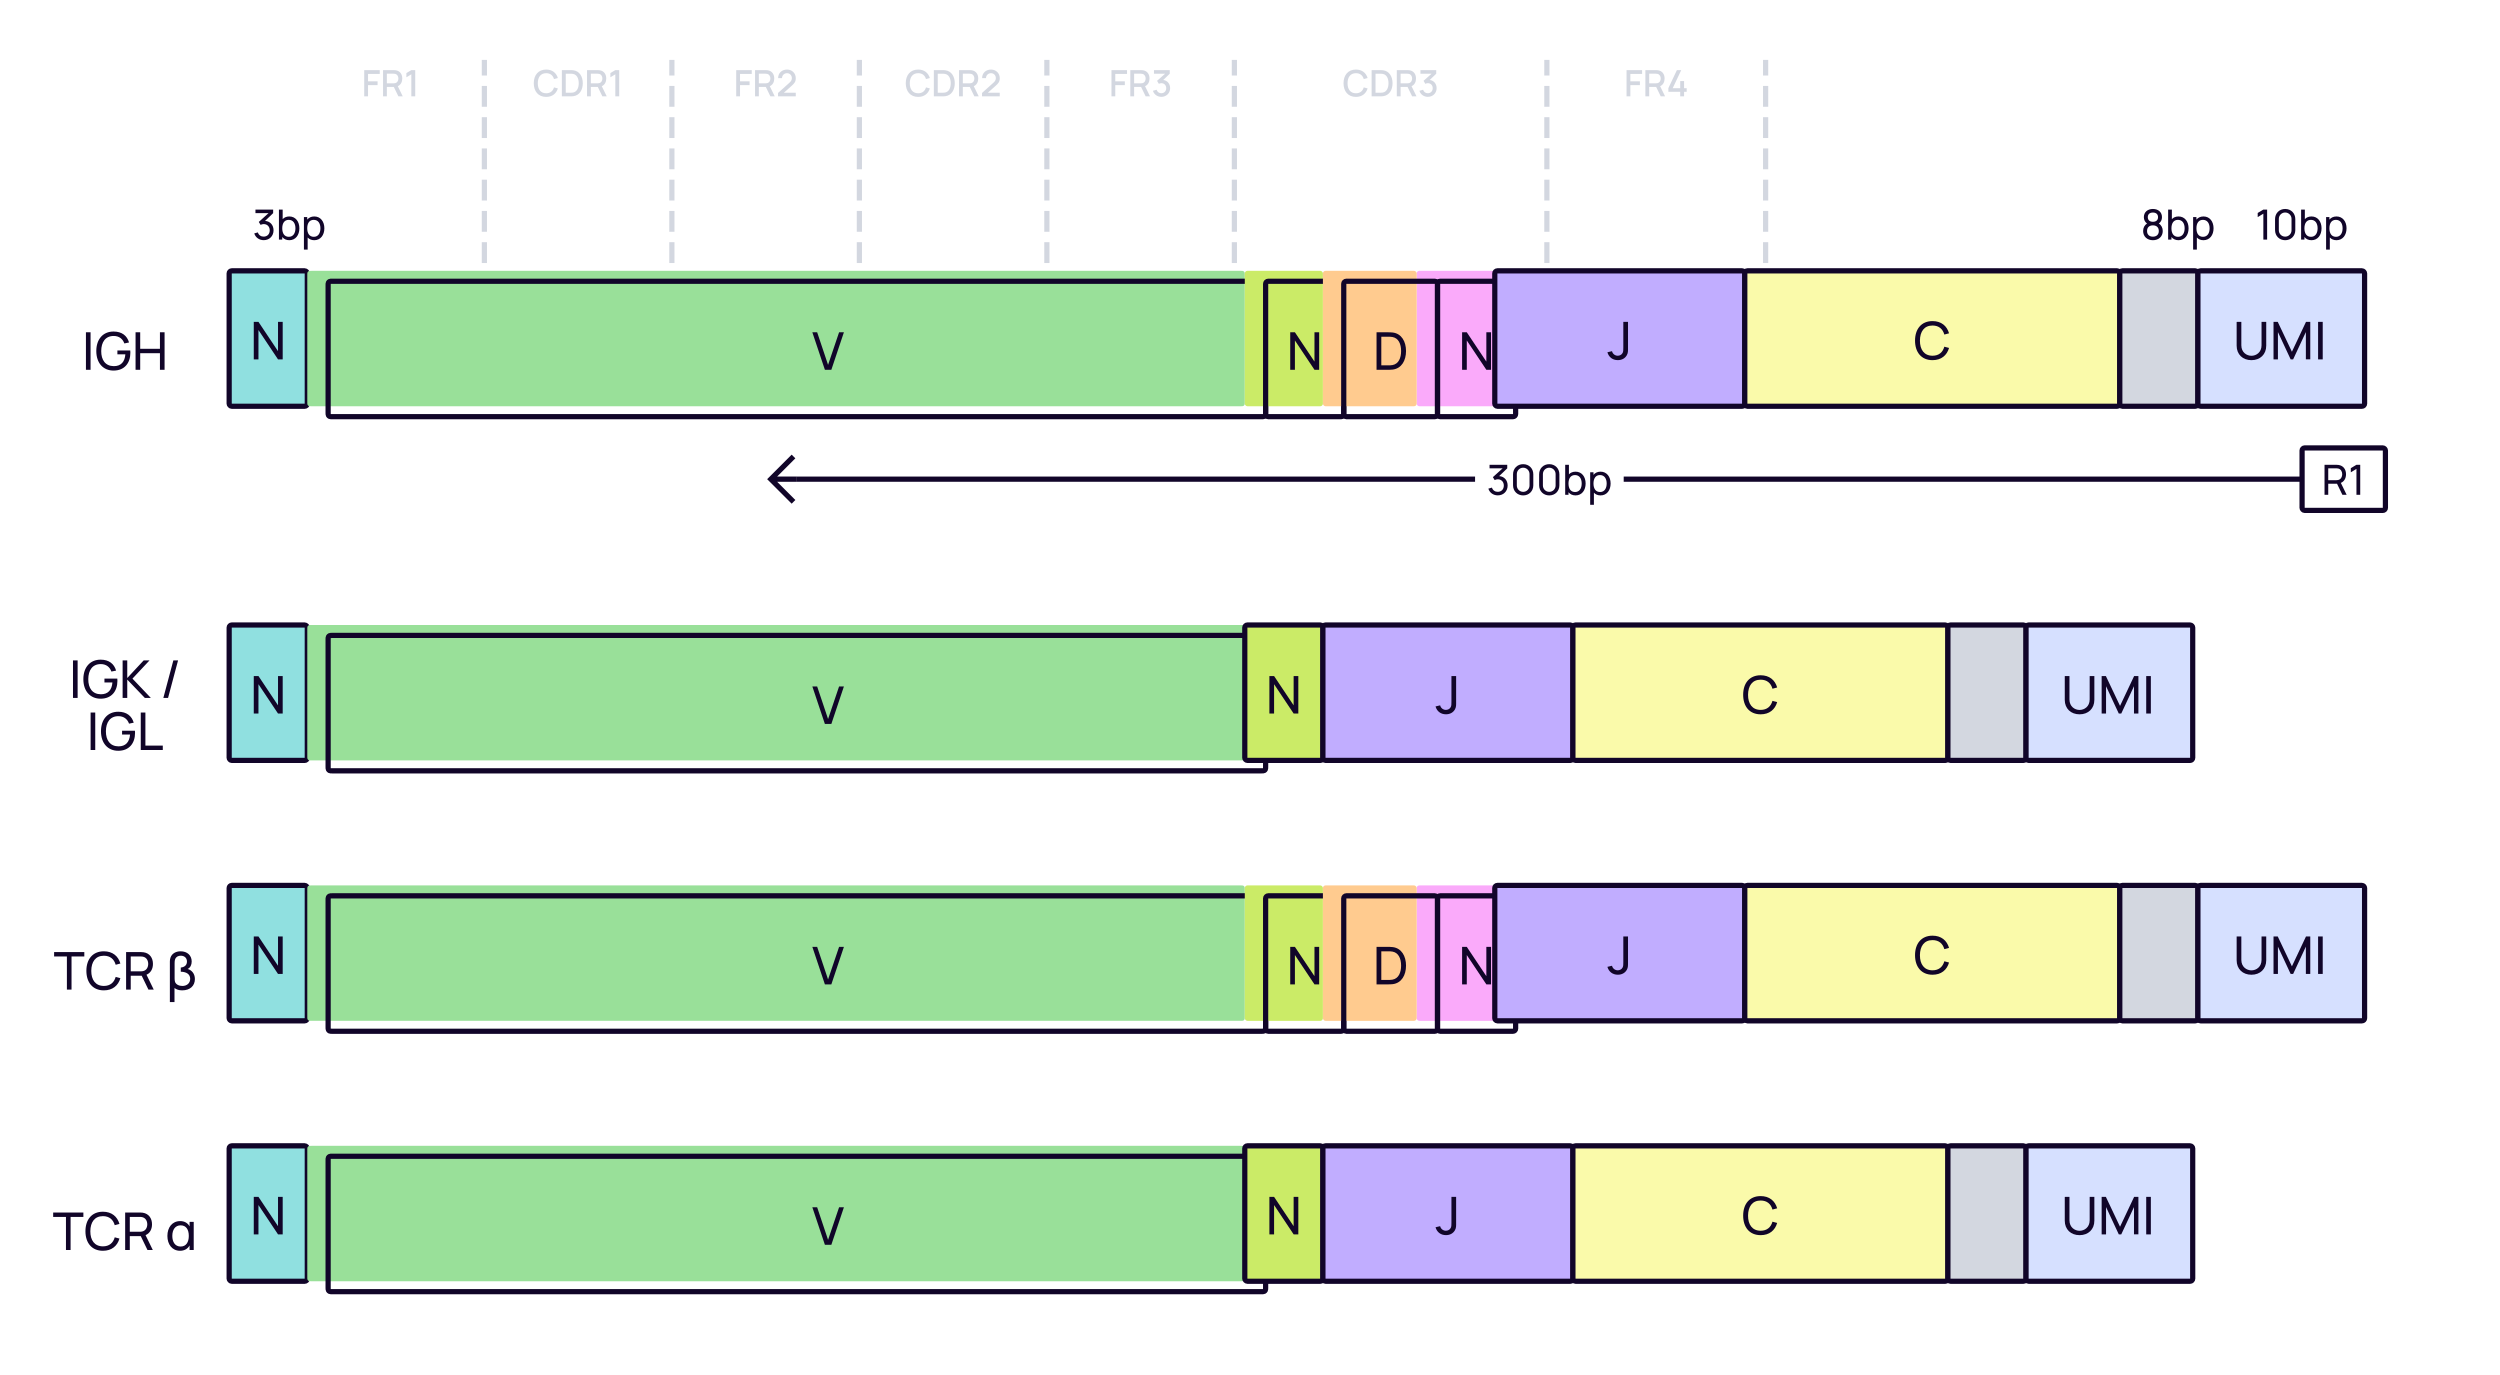 <svg width="960" height="528" viewBox="0 0 960 528" fill="none" xmlns="http://www.w3.org/2000/svg">
<rect width="960" height="528" fill="white"/>
<path d="M678 112V24" stroke="#D3D7E0" stroke-width="2" stroke-linecap="square" stroke-dasharray="6 6"/>
<path d="M139.858 37V26.92H145.829V28.383H141.321V31.225H144.989V32.695H141.321V37H139.858ZM147.09 37V26.92H151.164C151.36 26.92 151.675 26.934 151.941 26.976C153.628 27.235 154.468 28.516 154.468 30.147C154.468 31.491 153.894 32.597 152.753 33.094L154.657 37H152.984L151.227 33.381H148.553V37H147.09ZM148.553 31.995H151.108C151.29 31.995 151.535 31.981 151.745 31.932C152.641 31.715 152.977 30.889 152.977 30.147C152.977 29.405 152.641 28.579 151.745 28.369C151.535 28.313 151.29 28.299 151.108 28.299H148.553V31.995ZM157.953 37V28.53L156.056 29.685V28.054L157.953 26.92H159.444V37H157.953Z" fill="#D3D7E0"/>
<path d="M186 112V24" stroke="#D3D7E0" stroke-width="2" stroke-linecap="square" stroke-dasharray="6 6"/>
<path d="M209.735 37.21C206.711 37.21 204.968 35.075 204.968 31.96C204.968 28.845 206.711 26.71 209.735 26.71C212.059 26.71 213.62 27.977 214.215 29.965L212.731 30.364C212.332 28.957 211.331 28.103 209.735 28.103C207.593 28.103 206.522 29.65 206.515 31.96C206.501 34.27 207.593 35.817 209.735 35.817C211.331 35.817 212.332 34.963 212.731 33.556L214.215 33.955C213.62 35.943 212.059 37.21 209.735 37.21ZM215.754 37V26.92H218.911C219.093 26.92 219.695 26.92 220.164 26.983C222.53 27.284 223.79 29.391 223.79 31.96C223.79 34.529 222.53 36.636 220.164 36.937C219.695 37 219.093 37 218.911 37H215.754ZM217.252 35.607H218.911C219.233 35.607 219.723 35.6 220.059 35.537C221.599 35.243 222.236 33.689 222.236 31.96C222.236 30.189 221.571 28.663 220.059 28.383C219.723 28.32 219.219 28.313 218.911 28.313H217.252V35.607ZM225.42 37V26.92H229.494C229.69 26.92 230.005 26.934 230.271 26.976C231.958 27.235 232.798 28.516 232.798 30.147C232.798 31.491 232.224 32.597 231.083 33.094L232.987 37H231.314L229.557 33.381H226.883V37H225.42ZM226.883 31.995H229.438C229.62 31.995 229.865 31.981 230.075 31.932C230.971 31.715 231.307 30.889 231.307 30.147C231.307 29.405 230.971 28.579 230.075 28.369C229.865 28.313 229.62 28.299 229.438 28.299H226.883V31.995ZM236.283 37V28.53L234.386 29.685V28.054L236.283 26.92H237.774V37H236.283Z" fill="#D3D7E0"/>
<path d="M258 112V24" stroke="#D3D7E0" stroke-width="2" stroke-linecap="square" stroke-dasharray="6 6"/>
<path d="M282.703 37V26.92H288.674V28.383H284.166V31.225H287.834V32.695H284.166V37H282.703ZM289.935 37V26.92H294.009C294.205 26.92 294.52 26.934 294.786 26.976C296.473 27.235 297.313 28.516 297.313 30.147C297.313 31.491 296.739 32.597 295.598 33.094L297.502 37H295.829L294.072 33.381H291.398V37H289.935ZM291.398 31.995H293.953C294.135 31.995 294.38 31.981 294.59 31.932C295.486 31.715 295.822 30.889 295.822 30.147C295.822 29.405 295.486 28.579 294.59 28.369C294.38 28.313 294.135 28.299 293.953 28.299H291.398V31.995ZM298.761 36.993L298.768 35.691L303.157 31.757C303.864 31.127 304.074 30.581 304.074 30.007C304.074 28.929 303.297 28.103 302.212 28.103C301.092 28.103 300.28 28.985 300.294 30H298.796C298.796 28.047 300.231 26.71 302.24 26.71C304.144 26.71 305.579 28.117 305.579 30.028C305.579 31.407 305.033 32.037 303.941 32.996L301.022 35.6H305.579V36.993H298.761Z" fill="#D3D7E0"/>
<path d="M330 112V24" stroke="#D3D7E0" stroke-width="2" stroke-linecap="square" stroke-dasharray="6 6"/>
<path d="M352.58 37.21C349.556 37.21 347.813 35.075 347.813 31.96C347.813 28.845 349.556 26.71 352.58 26.71C354.904 26.71 356.465 27.977 357.06 29.965L355.576 30.364C355.177 28.957 354.176 28.103 352.58 28.103C350.438 28.103 349.367 29.65 349.36 31.96C349.346 34.27 350.438 35.817 352.58 35.817C354.176 35.817 355.177 34.963 355.576 33.556L357.06 33.955C356.465 35.943 354.904 37.21 352.58 37.21ZM358.599 37V26.92H361.756C361.938 26.92 362.54 26.92 363.009 26.983C365.375 27.284 366.635 29.391 366.635 31.96C366.635 34.529 365.375 36.636 363.009 36.937C362.54 37 361.938 37 361.756 37H358.599ZM360.097 35.607H361.756C362.078 35.607 362.568 35.6 362.904 35.537C364.444 35.243 365.081 33.689 365.081 31.96C365.081 30.189 364.416 28.663 362.904 28.383C362.568 28.32 362.064 28.313 361.756 28.313H360.097V35.607ZM368.265 37V26.92H372.339C372.535 26.92 372.85 26.934 373.116 26.976C374.803 27.235 375.643 28.516 375.643 30.147C375.643 31.491 375.069 32.597 373.928 33.094L375.832 37H374.159L372.402 33.381H369.728V37H368.265ZM369.728 31.995H372.283C372.465 31.995 372.71 31.981 372.92 31.932C373.816 31.715 374.152 30.889 374.152 30.147C374.152 29.405 373.816 28.579 372.92 28.369C372.71 28.313 372.465 28.299 372.283 28.299H369.728V31.995ZM377.091 36.993L377.098 35.691L381.487 31.757C382.194 31.127 382.404 30.581 382.404 30.007C382.404 28.929 381.627 28.103 380.542 28.103C379.422 28.103 378.61 28.985 378.624 30H377.126C377.126 28.047 378.561 26.71 380.57 26.71C382.474 26.71 383.909 28.117 383.909 30.028C383.909 31.407 383.363 32.037 382.271 32.996L379.352 35.6H383.909V36.993H377.091Z" fill="#D3D7E0"/>
<path d="M402 112V24" stroke="#D3D7E0" stroke-width="2" stroke-linecap="square" stroke-dasharray="6 6"/>
<path d="M426.805 37V26.92H432.776V28.383H428.268V31.225H431.936V32.695H428.268V37H426.805ZM434.038 37V26.92H438.112C438.308 26.92 438.623 26.934 438.889 26.976C440.576 27.235 441.416 28.516 441.416 30.147C441.416 31.491 440.842 32.597 439.701 33.094L441.605 37H439.932L438.175 33.381H435.501V37H434.038ZM435.501 31.995H438.056C438.238 31.995 438.483 31.981 438.693 31.932C439.589 31.715 439.925 30.889 439.925 30.147C439.925 29.405 439.589 28.579 438.693 28.369C438.483 28.313 438.238 28.299 438.056 28.299H435.501V31.995ZM445.964 37.189C444.466 37.189 443.15 36.293 442.723 34.858L444.137 34.466C444.403 35.341 445.138 35.81 445.964 35.803C447.07 35.789 447.833 34.984 447.833 33.871C447.833 32.751 447.07 31.939 445.95 31.939C445.628 31.939 445.285 32.037 444.998 32.191L444.312 31.036L447.392 28.313H443.122V26.92H449.184V28.313L446.692 30.707C448.323 30.924 449.331 32.233 449.331 33.871C449.331 35.796 447.847 37.189 445.964 37.189Z" fill="#D3D7E0"/>
<path d="M474 112V24" stroke="#D3D7E0" stroke-width="2" stroke-linecap="square" stroke-dasharray="6 6"/>
<path d="M520.682 37.21C523.006 37.21 524.567 35.943 525.162 33.955L523.678 33.556C523.279 34.963 522.278 35.817 520.682 35.817C518.54 35.817 517.448 34.27 517.462 31.96C517.469 29.65 518.54 28.103 520.682 28.103C522.278 28.103 523.279 28.957 523.678 30.364L525.162 29.965C524.567 27.977 523.006 26.71 520.682 26.71C517.658 26.71 515.915 28.845 515.915 31.96C515.915 35.075 517.658 37.21 520.682 37.21ZM526.702 37H529.859C530.041 37 530.643 37 531.112 36.937C533.478 36.636 534.738 34.529 534.738 31.96C534.738 29.391 533.478 27.284 531.112 26.983C530.643 26.92 530.041 26.92 529.859 26.92H526.702V37ZM528.2 35.607V28.313H529.859C530.167 28.313 530.671 28.32 531.007 28.383C532.519 28.663 533.184 30.189 533.184 31.96C533.184 33.689 532.547 35.243 531.007 35.537C530.671 35.6 530.181 35.607 529.859 35.607H528.2ZM536.368 37H537.831V33.381H540.505L542.262 37H543.935L542.031 33.094C543.172 32.597 543.746 31.491 543.746 30.147C543.746 28.516 542.906 27.235 541.219 26.976C540.953 26.934 540.638 26.92 540.442 26.92H536.368V37ZM537.831 31.995V28.299H540.386C540.568 28.299 540.813 28.313 541.023 28.369C541.919 28.579 542.255 29.405 542.255 30.147C542.255 30.889 541.919 31.715 541.023 31.932C540.813 31.981 540.568 31.995 540.386 31.995H537.831ZM548.294 37.189C550.177 37.189 551.661 35.796 551.661 33.871C551.661 32.233 550.653 30.924 549.022 30.707L551.514 28.313V26.92H545.452V28.313H549.722L546.642 31.036L547.328 32.191C547.615 32.037 547.958 31.939 548.28 31.939C549.4 31.939 550.163 32.751 550.163 33.871C550.163 34.984 549.4 35.789 548.294 35.803C547.468 35.81 546.733 35.341 546.467 34.466L545.053 34.858C545.48 36.293 546.796 37.189 548.294 37.189Z" fill="#D3D7E0"/>
<path d="M594 112V24" stroke="#D3D7E0" stroke-width="2" stroke-linecap="square" stroke-dasharray="6 6"/>
<path d="M624.593 37H626.056V32.695H629.724V31.225H626.056V28.383H630.564V26.92H624.593V37ZM631.826 37H633.289V33.381H635.963L637.72 37H639.393L637.489 33.094C638.63 32.597 639.204 31.491 639.204 30.147C639.204 28.516 638.364 27.235 636.677 26.976C636.411 26.934 636.096 26.92 635.9 26.92H631.826V37ZM633.289 31.995V28.299H635.844C636.026 28.299 636.271 28.313 636.481 28.369C637.377 28.579 637.713 29.405 637.713 30.147C637.713 30.889 637.377 31.715 636.481 31.932C636.271 31.981 636.026 31.995 635.844 31.995H633.289ZM645.201 37H646.685V35.243H647.686V33.857H646.685V31.127H645.201V33.857H642.324L645.6 26.92H643.927L640.651 33.857V35.243H645.201V37Z" fill="#D3D7E0"/>
<path d="M869.128 92V82.056L866.96 83.368V81.776L869.128 80.48H870.576V92H869.128ZM877.508 92.24C875.268 92.24 873.62 90.592 873.62 88.352V84.128C873.62 81.888 875.268 80.24 877.508 80.24C879.748 80.24 881.396 81.888 881.396 84.128V88.352C881.396 90.592 879.748 92.24 877.508 92.24ZM875.068 88.432C875.068 89.784 876.156 90.872 877.508 90.872C878.86 90.872 879.948 89.784 879.948 88.432V84.04C879.948 82.688 878.86 81.6 877.508 81.6C876.156 81.6 875.068 82.688 875.068 84.04V88.432ZM887.604 92.24C886.436 92.24 885.532 91.784 884.9 91.024V92H883.628V80.48H885.06V84.144C885.676 83.496 886.532 83.12 887.612 83.12C890.012 83.12 891.476 85.08 891.476 87.672C891.476 90.264 890.02 92.24 887.604 92.24ZM884.9 87.672C884.9 89.568 885.684 90.936 887.428 90.936C889.132 90.936 889.964 89.512 889.964 87.672C889.964 85.848 889.148 84.424 887.388 84.424C885.7 84.424 884.9 85.76 884.9 87.672ZM897.197 92.24C896.125 92.24 895.269 91.856 894.653 91.2V95.84H893.221V83.36H894.493V84.328C895.125 83.568 896.029 83.12 897.205 83.12C899.605 83.12 901.069 85.08 901.069 87.672C901.069 90.264 899.613 92.24 897.197 92.24ZM894.493 87.672C894.493 89.568 895.277 90.936 897.021 90.936C898.725 90.936 899.557 89.512 899.557 87.672C899.557 85.848 898.741 84.424 896.981 84.424C895.293 84.424 894.493 85.76 894.493 87.672Z" fill="#110529"/>
<path d="M826.72 92.24C824.512 92.24 822.96 90.824 822.96 88.712C822.96 87.512 823.456 86.472 824.464 85.824C823.664 85.264 823.24 84.384 823.24 83.392C823.24 81.448 824.688 80.24 826.72 80.24C828.752 80.24 830.2 81.448 830.2 83.392C830.2 84.392 829.8 85.264 828.984 85.832C829.984 86.464 830.496 87.512 830.496 88.712C830.496 90.824 828.928 92.24 826.72 92.24ZM824.464 88.712C824.464 90.12 825.376 90.88 826.72 90.88C828.064 90.88 828.984 90.12 828.984 88.712C828.984 87.296 828.08 86.536 826.72 86.536C825.36 86.536 824.464 87.296 824.464 88.712ZM824.752 83.392C824.752 84.576 825.552 85.168 826.72 85.168C827.888 85.168 828.688 84.576 828.688 83.392C828.688 82.208 827.888 81.616 826.72 81.616C825.552 81.616 824.752 82.208 824.752 83.392ZM836.541 92.24C835.373 92.24 834.469 91.784 833.837 91.024V92H832.565V80.48H833.997V84.144C834.613 83.496 835.469 83.12 836.549 83.12C838.949 83.12 840.413 85.08 840.413 87.672C840.413 90.264 838.957 92.24 836.541 92.24ZM833.837 87.672C833.837 89.568 834.621 90.936 836.365 90.936C838.069 90.936 838.901 89.512 838.901 87.672C838.901 85.848 838.085 84.424 836.325 84.424C834.637 84.424 833.837 85.76 833.837 87.672ZM846.135 92.24C845.063 92.24 844.207 91.856 843.591 91.2V95.84H842.159V83.36H843.431V84.328C844.063 83.568 844.967 83.12 846.143 83.12C848.543 83.12 850.007 85.08 850.007 87.672C850.007 90.264 848.551 92.24 846.135 92.24ZM843.431 87.672C843.431 89.568 844.215 90.936 845.959 90.936C847.663 90.936 848.495 89.512 848.495 87.672C848.495 85.848 847.679 84.424 845.919 84.424C844.231 84.424 843.431 85.76 843.431 87.672Z" fill="#110529"/>
<path d="M101.28 92.224C99.568 92.224 98.128 91.232 97.64 89.632L99.008 89.24C99.352 90.312 100.248 90.88 101.272 90.864C102.672 90.84 103.576 89.864 103.576 88.456C103.576 87.032 102.64 86.048 101.256 86.048C100.864 86.048 100.424 86.168 100.064 86.352L99.376 85.224L103.12 81.84H98.096V80.48H104.888V81.848L101.776 84.832C103.76 84.944 105.04 86.44 105.04 88.456C105.04 90.664 103.416 92.224 101.28 92.224ZM111.088 92.24C109.92 92.24 109.016 91.784 108.384 91.024V92H107.112V80.48H108.544V84.144C109.16 83.496 110.016 83.12 111.096 83.12C113.496 83.12 114.96 85.08 114.96 87.672C114.96 90.264 113.504 92.24 111.088 92.24ZM108.384 87.672C108.384 89.568 109.168 90.936 110.912 90.936C112.616 90.936 113.448 89.512 113.448 87.672C113.448 85.848 112.632 84.424 110.872 84.424C109.184 84.424 108.384 85.76 108.384 87.672ZM120.682 92.24C119.61 92.24 118.754 91.856 118.138 91.2V95.84H116.706V83.36H117.978V84.328C118.61 83.568 119.514 83.12 120.69 83.12C123.09 83.12 124.554 85.08 124.554 87.672C124.554 90.264 123.098 92.24 120.682 92.24ZM117.978 87.672C117.978 89.568 118.762 90.936 120.506 90.936C122.21 90.936 123.042 89.512 123.042 87.672C123.042 85.848 122.226 84.424 120.466 84.424C118.778 84.424 117.978 85.76 117.978 87.672Z" fill="#110529"/>
<g filter="url(#filter0_i_6910_5698)">
<rect x="96" y="108" width="30" height="52" rx="1" fill="#90E0E0"/>
<path d="M105.447 142V127.6H107.247L114.757 138.85V127.6H116.557V142H114.757L107.247 130.74V142H105.447Z" fill="#110529"/>
<rect x="96" y="108" width="30" height="52" rx="1" stroke="#110529" stroke-width="2" stroke-linecap="round"/>
</g>
<g filter="url(#filter1_i_6910_5698)">
<path d="M126 109.6C126 109.04 126 108.76 126.109 108.546C126.205 108.358 126.358 108.205 126.546 108.109C126.76 108 127.04 108 127.6 108H484.4C484.96 108 485.24 108 485.454 108.109C485.642 108.205 485.795 108.358 485.891 108.546C486 108.76 486 109.04 486 109.6V158.4C486 158.96 486 159.24 485.891 159.454C485.795 159.642 485.642 159.795 485.454 159.891C485.24 160 484.96 160 484.4 160H127.6C127.04 160 126.76 160 126.546 159.891C126.358 159.795 126.205 159.642 126.109 159.454C126 159.24 126 158.96 126 158.4V153.5V147V140V134V127.5V121V114.5V109.6Z" fill="#99E099"/>
</g>
<path d="M126 109.6C126 109.04 126 108.76 126.109 108.546C126.205 108.358 126.358 108.205 126.546 108.109C126.76 108 127.04 108 127.6 108H484.4C484.96 108 485.24 108 485.454 108.109C485.642 108.205 485.795 108.358 485.891 108.546C486 108.76 486 109.04 486 109.6V158.4C486 158.96 486 159.24 485.891 159.454C485.795 159.642 485.642 159.795 485.454 159.891C485.24 160 484.96 160 484.4 160H127.6C127.04 160 126.76 160 126.546 159.891C126.358 159.795 126.205 159.642 126.109 159.454C126 159.24 126 158.96 126 158.4V153.5V147V140V134V127.5V121V114.5V109.6Z" stroke="#110529" stroke-width="2" stroke-linecap="round"/>
<path d="M316.758 142L311.938 127.6H313.788L317.978 140.11L322.208 127.6H324.058L319.238 142H316.758Z" fill="#110529"/>
<g filter="url(#filter2_i_6910_5698)">
<rect x="486" y="108" width="30" height="52" rx="1" fill="#CBEB67"/>
</g>
<rect x="486" y="108" width="30" height="52" rx="1" stroke="#110529" stroke-width="2" stroke-linecap="round"/>
<g filter="url(#filter3_i_6910_5698)">
<rect x="552" y="108" width="30" height="52" rx="1" fill="#FAAAFA"/>
</g>
<rect x="552" y="108" width="30" height="52" rx="1" stroke="#110529" stroke-width="2" stroke-linecap="round"/>
<g filter="url(#filter4_i_6910_5698)">
<rect x="516" y="108" width="36" height="52" rx="1" fill="#FFCB8F"/>
</g>
<rect x="516" y="108" width="36" height="52" rx="1" stroke="#110529" stroke-width="2" stroke-linecap="round"/>
<path d="M495.447 142V127.6H497.247L504.757 138.85V127.6H506.557V142H504.757L497.247 130.74V142H495.447Z" fill="#110529"/>
<path d="M561.447 142V127.6H563.247L570.757 138.85V127.6H572.557V142H570.757L563.247 130.74V142H561.447Z" fill="#110529"/>
<path d="M528.593 142V127.6H533.033C533.313 127.6 534.173 127.6 534.853 127.69C538.183 128.13 539.913 131.13 539.913 134.8C539.913 138.48 538.183 141.47 534.853 141.91C534.183 142 533.303 142 533.033 142H528.593ZM530.423 140.3H533.033C533.533 140.3 534.233 140.28 534.703 140.19C537.063 139.76 538.023 137.47 538.023 134.8C538.023 132.08 537.033 129.83 534.703 129.41C534.233 129.32 533.513 129.3 533.033 129.3H530.423V140.3Z" fill="#110529"/>
<g filter="url(#filter5_i_6910_5698)">
<rect x="582" y="108" width="96" height="52" rx="1" fill="#C1ADFF"/>
<path d="M629.244 142.29C627.224 142.29 625.754 141.11 625.244 139.27L627.014 138.85C627.224 139.83 628.134 140.6 629.204 140.6C629.884 140.6 630.704 140.29 631.094 139.51C631.354 138.99 631.354 138.37 631.354 137.48V127.6H633.154V137.48C633.154 138.72 633.214 139.51 632.684 140.43C631.954 141.7 630.694 142.29 629.244 142.29Z" fill="#110529"/>
<rect x="582" y="108" width="96" height="52" rx="1" stroke="#110529" stroke-width="2" stroke-linecap="round"/>
</g>
<g filter="url(#filter6_i_6910_5698)">
<rect x="678" y="108" width="144" height="52" rx="1" fill="#FAFAAA"/>
<path d="M750.093 142.3C745.783 142.3 743.373 139.24 743.373 134.8C743.373 130.36 745.783 127.3 750.093 127.3C753.423 127.3 755.613 129.13 756.433 131.99L754.623 132.47C754.033 130.33 752.523 129 750.093 129C746.873 129 745.273 131.35 745.253 134.8C745.233 138.25 746.873 140.6 750.093 140.6C752.523 140.6 754.033 139.27 754.623 137.13L756.433 137.61C755.613 140.47 753.423 142.3 750.093 142.3Z" fill="#110529"/>
<rect x="678" y="108" width="144" height="52" rx="1" stroke="#110529" stroke-width="2" stroke-linecap="round"/>
</g>
<g filter="url(#filter7_i_6910_5698)">
<rect x="822" y="108" width="30" height="52" rx="1" fill="#D3D7E0"/>
<rect x="822" y="108" width="30" height="52" rx="1" stroke="#110529" stroke-width="2" stroke-linecap="round"/>
</g>
<g filter="url(#filter8_i_6910_5698)">
<rect x="852" y="108" width="64" height="52" rx="1" fill="#D6E0FF"/>
<path d="M872.553 142.3C869.213 142.3 866.873 140.11 866.873 136.75V127.61L868.673 127.6V136.6C868.673 139.33 870.733 140.62 872.553 140.62C874.393 140.62 876.433 139.31 876.433 136.6V127.6H878.233V136.75C878.233 140.1 875.893 142.3 872.553 142.3ZM881.033 142V127.6H882.653L888.093 139.07L893.503 127.6H895.143V141.99H893.453V131.51L888.563 142H887.613L882.723 131.51V142H881.033ZM898.147 142V127.6H899.927V142H898.147Z" fill="#110529"/>
<rect x="852" y="108" width="64" height="52" rx="1" stroke="#110529" stroke-width="2" stroke-linecap="round"/>
</g>
<g filter="url(#filter9_i_6910_5698)">
<rect x="96" y="244" width="30" height="52" rx="1" fill="#90E0E0"/>
<path d="M105.447 278V263.6H107.247L114.757 274.85V263.6H116.557V278H114.757L107.247 266.74V278H105.447Z" fill="#110529"/>
<rect x="96" y="244" width="30" height="52" rx="1" stroke="#110529" stroke-width="2" stroke-linecap="round"/>
</g>
<g filter="url(#filter10_i_6910_5698)">
<path d="M126 245.6C126 245.04 126 244.76 126.109 244.546C126.205 244.358 126.358 244.205 126.546 244.109C126.76 244 127.04 244 127.6 244H484.4C484.96 244 485.24 244 485.454 244.109C485.642 244.205 485.795 244.358 485.891 244.546C486 244.76 486 245.04 486 245.6V294.4C486 294.96 486 295.24 485.891 295.454C485.795 295.642 485.642 295.795 485.454 295.891C485.24 296 484.96 296 484.4 296H127.6C127.04 296 126.76 296 126.546 295.891C126.358 295.795 126.205 295.642 126.109 295.454C126 295.24 126 294.96 126 294.4V289.5V283V276V270V263.5V257V250.5V245.6Z" fill="#99E099"/>
</g>
<path d="M126 245.6C126 245.04 126 244.76 126.109 244.546C126.205 244.358 126.358 244.205 126.546 244.109C126.76 244 127.04 244 127.6 244H484.4C484.96 244 485.24 244 485.454 244.109C485.642 244.205 485.795 244.358 485.891 244.546C486 244.76 486 245.04 486 245.6V294.4C486 294.96 486 295.24 485.891 295.454C485.795 295.642 485.642 295.795 485.454 295.891C485.24 296 484.96 296 484.4 296H127.6C127.04 296 126.76 296 126.546 295.891C126.358 295.795 126.205 295.642 126.109 295.454C126 295.24 126 294.96 126 294.4V289.5V283V276V270V263.5V257V250.5V245.6Z" stroke="#110529" stroke-width="2" stroke-linecap="round"/>
<path d="M316.758 278L311.938 263.6H313.788L317.978 276.11L322.208 263.6H324.058L319.238 278H316.758Z" fill="#110529"/>
<g filter="url(#filter11_i_6910_5698)">
<rect x="486" y="244" width="30" height="52" rx="1" fill="#CBEB67"/>
<path d="M495.447 278V263.6H497.247L504.757 274.85V263.6H506.557V278H504.757L497.247 266.74V278H495.447Z" fill="#110529"/>
<rect x="486" y="244" width="30" height="52" rx="1" stroke="#110529" stroke-width="2" stroke-linecap="round"/>
</g>
<g filter="url(#filter12_i_6910_5698)">
<rect x="516" y="244" width="96" height="52" rx="1" fill="#C1ADFF"/>
<path d="M563.244 278.29C561.224 278.29 559.754 277.11 559.244 275.27L561.014 274.85C561.224 275.83 562.134 276.6 563.204 276.6C563.884 276.6 564.704 276.29 565.094 275.51C565.354 274.99 565.354 274.37 565.354 273.48V263.6H567.154V273.48C567.154 274.72 567.214 275.51 566.684 276.43C565.954 277.7 564.694 278.29 563.244 278.29Z" fill="#110529"/>
<rect x="516" y="244" width="96" height="52" rx="1" stroke="#110529" stroke-width="2" stroke-linecap="round"/>
</g>
<g filter="url(#filter13_i_6910_5698)">
<rect x="612" y="244" width="144" height="52" rx="1" fill="#FAFAAA"/>
<path d="M684.093 278.3C679.783 278.3 677.373 275.24 677.373 270.8C677.373 266.36 679.783 263.3 684.093 263.3C687.423 263.3 689.613 265.13 690.433 267.99L688.623 268.47C688.033 266.33 686.523 265 684.093 265C680.873 265 679.273 267.35 679.253 270.8C679.233 274.25 680.873 276.6 684.093 276.6C686.523 276.6 688.033 275.27 688.623 273.13L690.433 273.61C689.613 276.47 687.423 278.3 684.093 278.3Z" fill="#110529"/>
<rect x="612" y="244" width="144" height="52" rx="1" stroke="#110529" stroke-width="2" stroke-linecap="round"/>
</g>
<g filter="url(#filter14_i_6910_5698)">
<rect x="756" y="244" width="30" height="52" rx="1" fill="#D3D7E0"/>
<rect x="756" y="244" width="30" height="52" rx="1" stroke="#110529" stroke-width="2" stroke-linecap="round"/>
</g>
<g filter="url(#filter15_i_6910_5698)">
<rect x="786" y="244" width="64" height="52" rx="1" fill="#D6E0FF"/>
<path d="M806.553 278.3C803.213 278.3 800.873 276.11 800.873 272.75V263.61L802.673 263.6V272.6C802.673 275.33 804.733 276.62 806.553 276.62C808.393 276.62 810.433 275.31 810.433 272.6V263.6H812.233V272.75C812.233 276.1 809.893 278.3 806.553 278.3ZM815.033 278V263.6H816.653L822.093 275.07L827.503 263.6H829.143V277.99H827.453V267.51L822.563 278H821.613L816.723 267.51V278H815.033ZM832.147 278V263.6H833.927V278H832.147Z" fill="#110529"/>
<rect x="786" y="244" width="64" height="52" rx="1" stroke="#110529" stroke-width="2" stroke-linecap="round"/>
</g>
<g filter="url(#filter16_i_6910_5698)">
<rect x="96" y="344" width="30" height="52" rx="1" fill="#90E0E0"/>
<path d="M105.447 378V363.6H107.247L114.757 374.85V363.6H116.557V378H114.757L107.247 366.74V378H105.447Z" fill="#110529"/>
<rect x="96" y="344" width="30" height="52" rx="1" stroke="#110529" stroke-width="2" stroke-linecap="round"/>
</g>
<g filter="url(#filter17_i_6910_5698)">
<path d="M126 345.6C126 345.04 126 344.76 126.109 344.546C126.205 344.358 126.358 344.205 126.546 344.109C126.76 344 127.04 344 127.6 344H484.4C484.96 344 485.24 344 485.454 344.109C485.642 344.205 485.795 344.358 485.891 344.546C486 344.76 486 345.04 486 345.6V394.4C486 394.96 486 395.24 485.891 395.454C485.795 395.642 485.642 395.795 485.454 395.891C485.24 396 484.96 396 484.4 396H127.6C127.04 396 126.76 396 126.546 395.891C126.358 395.795 126.205 395.642 126.109 395.454C126 395.24 126 394.96 126 394.4V389.5V383V376V370V363.5V357V350.5V345.6Z" fill="#99E099"/>
</g>
<path d="M126 345.6C126 345.04 126 344.76 126.109 344.546C126.205 344.358 126.358 344.205 126.546 344.109C126.76 344 127.04 344 127.6 344H484.4C484.96 344 485.24 344 485.454 344.109C485.642 344.205 485.795 344.358 485.891 344.546C486 344.76 486 345.04 486 345.6V394.4C486 394.96 486 395.24 485.891 395.454C485.795 395.642 485.642 395.795 485.454 395.891C485.24 396 484.96 396 484.4 396H127.6C127.04 396 126.76 396 126.546 395.891C126.358 395.795 126.205 395.642 126.109 395.454C126 395.24 126 394.96 126 394.4V389.5V383V376V370V363.5V357V350.5V345.6Z" stroke="#110529" stroke-width="2" stroke-linecap="round"/>
<path d="M316.758 378L311.938 363.6H313.788L317.978 376.11L322.208 363.6H324.058L319.238 378H316.758Z" fill="#110529"/>
<g filter="url(#filter18_i_6910_5698)">
<rect x="486" y="344" width="30" height="52" rx="1" fill="#CBEB67"/>
</g>
<rect x="486" y="344" width="30" height="52" rx="1" stroke="#110529" stroke-width="2" stroke-linecap="round"/>
<g filter="url(#filter19_i_6910_5698)">
<rect x="552" y="344" width="30" height="52" rx="1" fill="#FAAAFA"/>
</g>
<rect x="552" y="344" width="30" height="52" rx="1" stroke="#110529" stroke-width="2" stroke-linecap="round"/>
<g filter="url(#filter20_i_6910_5698)">
<rect x="516" y="344" width="36" height="52" rx="1" fill="#FFCB8F"/>
</g>
<rect x="516" y="344" width="36" height="52" rx="1" stroke="#110529" stroke-width="2" stroke-linecap="round"/>
<path d="M495.447 378V363.6H497.247L504.757 374.85V363.6H506.557V378H504.757L497.247 366.74V378H495.447Z" fill="#110529"/>
<path d="M561.447 378V363.6H563.247L570.757 374.85V363.6H572.557V378H570.757L563.247 366.74V378H561.447Z" fill="#110529"/>
<path d="M528.593 378V363.6H533.033C533.313 363.6 534.173 363.6 534.853 363.69C538.183 364.13 539.913 367.13 539.913 370.8C539.913 374.48 538.183 377.47 534.853 377.91C534.183 378 533.303 378 533.033 378H528.593ZM530.423 376.3H533.033C533.533 376.3 534.233 376.28 534.703 376.19C537.063 375.76 538.023 373.47 538.023 370.8C538.023 368.08 537.033 365.83 534.703 365.41C534.233 365.32 533.513 365.3 533.033 365.3H530.423V376.3Z" fill="#110529"/>
<g filter="url(#filter21_i_6910_5698)">
<rect x="582" y="344" width="96" height="52" rx="1" fill="#C1ADFF"/>
<path d="M629.244 378.29C627.224 378.29 625.754 377.11 625.244 375.27L627.014 374.85C627.224 375.83 628.134 376.6 629.204 376.6C629.884 376.6 630.704 376.29 631.094 375.51C631.354 374.99 631.354 374.37 631.354 373.48V363.6H633.154V373.48C633.154 374.72 633.214 375.51 632.684 376.43C631.954 377.7 630.694 378.29 629.244 378.29Z" fill="#110529"/>
<rect x="582" y="344" width="96" height="52" rx="1" stroke="#110529" stroke-width="2" stroke-linecap="round"/>
</g>
<g filter="url(#filter22_i_6910_5698)">
<rect x="678" y="344" width="144" height="52" rx="1" fill="#FAFAAA"/>
<path d="M750.093 378.3C745.783 378.3 743.373 375.24 743.373 370.8C743.373 366.36 745.783 363.3 750.093 363.3C753.423 363.3 755.613 365.13 756.433 367.99L754.623 368.47C754.033 366.33 752.523 365 750.093 365C746.873 365 745.273 367.35 745.253 370.8C745.233 374.25 746.873 376.6 750.093 376.6C752.523 376.6 754.033 375.27 754.623 373.13L756.433 373.61C755.613 376.47 753.423 378.3 750.093 378.3Z" fill="#110529"/>
<rect x="678" y="344" width="144" height="52" rx="1" stroke="#110529" stroke-width="2" stroke-linecap="round"/>
</g>
<g filter="url(#filter23_i_6910_5698)">
<rect x="822" y="344" width="30" height="52" rx="1" fill="#D3D7E0"/>
<rect x="822" y="344" width="30" height="52" rx="1" stroke="#110529" stroke-width="2" stroke-linecap="round"/>
</g>
<g filter="url(#filter24_i_6910_5698)">
<rect x="852" y="344" width="64" height="52" rx="1" fill="#D6E0FF"/>
<path d="M872.553 378.3C869.213 378.3 866.873 376.11 866.873 372.75V363.61L868.673 363.6V372.6C868.673 375.33 870.733 376.62 872.553 376.62C874.393 376.62 876.433 375.31 876.433 372.6V363.6H878.233V372.75C878.233 376.1 875.893 378.3 872.553 378.3ZM881.033 378V363.6H882.653L888.093 375.07L893.503 363.6H895.143V377.99H893.453V367.51L888.563 378H887.613L882.723 367.51V378H881.033ZM898.147 378V363.6H899.927V378H898.147Z" fill="#110529"/>
<rect x="852" y="344" width="64" height="52" rx="1" stroke="#110529" stroke-width="2" stroke-linecap="round"/>
</g>
<g filter="url(#filter25_i_6910_5698)">
<rect x="96" y="444" width="30" height="52" rx="1" fill="#90E0E0"/>
<path d="M105.447 478V463.6H107.247L114.757 474.85V463.6H116.557V478H114.757L107.247 466.74V478H105.447Z" fill="#110529"/>
<rect x="96" y="444" width="30" height="52" rx="1" stroke="#110529" stroke-width="2" stroke-linecap="round"/>
</g>
<g filter="url(#filter26_i_6910_5698)">
<path d="M126 445.6C126 445.04 126 444.76 126.109 444.546C126.205 444.358 126.358 444.205 126.546 444.109C126.76 444 127.04 444 127.6 444H484.4C484.96 444 485.24 444 485.454 444.109C485.642 444.205 485.795 444.358 485.891 444.546C486 444.76 486 445.04 486 445.6V494.4C486 494.96 486 495.24 485.891 495.454C485.795 495.642 485.642 495.795 485.454 495.891C485.24 496 484.96 496 484.4 496H127.6C127.04 496 126.76 496 126.546 495.891C126.358 495.795 126.205 495.642 126.109 495.454C126 495.24 126 494.96 126 494.4V489.5V483V476V470V463.5V457V450.5V445.6Z" fill="#99E099"/>
</g>
<path d="M126 445.6C126 445.04 126 444.76 126.109 444.546C126.205 444.358 126.358 444.205 126.546 444.109C126.76 444 127.04 444 127.6 444H484.4C484.96 444 485.24 444 485.454 444.109C485.642 444.205 485.795 444.358 485.891 444.546C486 444.76 486 445.04 486 445.6V494.4C486 494.96 486 495.24 485.891 495.454C485.795 495.642 485.642 495.795 485.454 495.891C485.24 496 484.96 496 484.4 496H127.6C127.04 496 126.76 496 126.546 495.891C126.358 495.795 126.205 495.642 126.109 495.454C126 495.24 126 494.96 126 494.4V489.5V483V476V470V463.5V457V450.5V445.6Z" stroke="#110529" stroke-width="2" stroke-linecap="round"/>
<path d="M316.758 478L311.938 463.6H313.788L317.978 476.11L322.208 463.6H324.058L319.238 478H316.758Z" fill="#110529"/>
<g filter="url(#filter27_i_6910_5698)">
<rect x="486" y="444" width="30" height="52" rx="1" fill="#CBEB67"/>
<path d="M495.447 478V463.6H497.247L504.757 474.85V463.6H506.557V478H504.757L497.247 466.74V478H495.447Z" fill="#110529"/>
<rect x="486" y="444" width="30" height="52" rx="1" stroke="#110529" stroke-width="2" stroke-linecap="round"/>
</g>
<g filter="url(#filter28_i_6910_5698)">
<rect x="516" y="444" width="96" height="52" rx="1" fill="#C1ADFF"/>
<path d="M563.244 478.29C561.224 478.29 559.754 477.11 559.244 475.27L561.014 474.85C561.224 475.83 562.134 476.6 563.204 476.6C563.884 476.6 564.704 476.29 565.094 475.51C565.354 474.99 565.354 474.37 565.354 473.48V463.6H567.154V473.48C567.154 474.72 567.214 475.51 566.684 476.43C565.954 477.7 564.694 478.29 563.244 478.29Z" fill="#110529"/>
<rect x="516" y="444" width="96" height="52" rx="1" stroke="#110529" stroke-width="2" stroke-linecap="round"/>
</g>
<g filter="url(#filter29_i_6910_5698)">
<rect x="612" y="444" width="144" height="52" rx="1" fill="#FAFAAA"/>
<path d="M684.093 478.3C679.783 478.3 677.373 475.24 677.373 470.8C677.373 466.36 679.783 463.3 684.093 463.3C687.423 463.3 689.613 465.13 690.433 467.99L688.623 468.47C688.033 466.33 686.523 465 684.093 465C680.873 465 679.273 467.35 679.253 470.8C679.233 474.25 680.873 476.6 684.093 476.6C686.523 476.6 688.033 475.27 688.623 473.13L690.433 473.61C689.613 476.47 687.423 478.3 684.093 478.3Z" fill="#110529"/>
<rect x="612" y="444" width="144" height="52" rx="1" stroke="#110529" stroke-width="2" stroke-linecap="round"/>
</g>
<g filter="url(#filter30_i_6910_5698)">
<rect x="756" y="444" width="30" height="52" rx="1" fill="#D3D7E0"/>
<rect x="756" y="444" width="30" height="52" rx="1" stroke="#110529" stroke-width="2" stroke-linecap="round"/>
</g>
<g filter="url(#filter31_i_6910_5698)">
<rect x="786" y="444" width="64" height="52" rx="1" fill="#D6E0FF"/>
<path d="M806.553 478.3C803.213 478.3 800.873 476.11 800.873 472.75V463.61L802.673 463.6V472.6C802.673 475.33 804.733 476.62 806.553 476.62C808.393 476.62 810.433 475.31 810.433 472.6V463.6H812.233V472.75C812.233 476.1 809.893 478.3 806.553 478.3ZM815.033 478V463.6H816.653L822.093 475.07L827.503 463.6H829.143V477.99H827.453V467.51L822.563 478H821.613L816.723 467.51V478H815.033ZM832.147 478V463.6H833.927V478H832.147Z" fill="#110529"/>
<rect x="786" y="444" width="64" height="52" rx="1" stroke="#110529" stroke-width="2" stroke-linecap="round"/>
</g>
<path d="M32.998 142V127.6H34.778V142H32.998ZM43.609 142.3C39.639 142.3 36.979 139.44 36.979 134.8C36.979 130.21 39.579 127.31 43.609 127.31C46.829 127.31 48.799 128.92 49.549 131.51L47.749 131.88C47.139 130.14 45.749 129.02 43.699 129.01C40.479 128.99 38.889 131.35 38.869 134.8C38.849 138.25 40.479 140.58 43.699 140.6C46.479 140.62 47.919 138.93 48.139 136.06H45.079V134.59H50.019C50.049 134.87 50.059 135.32 50.059 135.44C50.059 139.39 47.819 142.3 43.609 142.3ZM52.056 142V127.6H53.836V133.95H61.416V127.6H63.196V142H61.416V135.64H53.836V142H52.056Z" fill="#110529"/>
<path d="M28.028 268V253.6H29.808V268H28.028ZM38.638 268.3C34.668 268.3 32.008 265.44 32.008 260.8C32.008 256.21 34.608 253.31 38.638 253.31C41.858 253.31 43.828 254.92 44.578 257.51L42.778 257.88C42.168 256.14 40.778 255.02 38.728 255.01C35.508 254.99 33.918 257.35 33.898 260.8C33.878 264.25 35.508 266.58 38.728 266.6C41.508 266.62 42.948 264.93 43.168 262.06H40.108V260.59H45.048C45.078 260.87 45.088 261.32 45.088 261.44C45.088 265.39 42.848 268.3 38.638 268.3ZM47.086 268V253.6H48.865V260.36L55.166 253.6H57.406L50.865 260.59L57.916 268H55.615L48.865 260.96V268H47.086ZM66.565 253.6H68.375L64.535 268H62.725L66.565 253.6ZM34.795 288V273.6H36.575V288H34.795ZM45.406 288.3C41.436 288.3 38.776 285.44 38.776 280.8C38.776 276.21 41.376 273.31 45.406 273.31C48.626 273.31 50.596 274.92 51.346 277.51L49.546 277.88C48.936 276.14 47.546 275.02 45.496 275.01C42.276 274.99 40.686 277.35 40.666 280.8C40.646 284.25 42.276 286.58 45.496 286.6C48.276 286.62 49.716 284.93 49.936 282.06H46.876V280.59H51.816C51.846 280.87 51.856 281.32 51.856 281.44C51.856 285.39 49.616 288.3 45.406 288.3ZM54.053 288V273.6H55.833V286.31H62.513V288H54.053Z" fill="#110529"/>
<path d="M296 184L295.293 184.707L294.586 184L295.293 183.293L296 184ZM303.293 175.293L304 174.586L305.414 176L304.707 176.707L303.293 175.293ZM304.707 191.293L305.414 192L304 193.414L303.293 192.707L304.707 191.293ZM306 185L296 185L296 183L306 183L306 185ZM295.293 183.293L303.293 175.293L304.707 176.707L296.707 184.707L295.293 183.293ZM296.707 183.293L304.707 191.293L303.293 192.707L295.293 184.707L296.707 183.293Z" fill="#110529"/>
<path d="M566.5 184H306" stroke="#110529" stroke-width="2"/>
<rect width="57" height="20" transform="translate(566.5 174)" fill="white"/>
<path d="M575.171 190.224C573.459 190.224 572.019 189.232 571.531 187.632L572.899 187.24C573.243 188.312 574.139 188.88 575.163 188.864C576.563 188.84 577.467 187.864 577.467 186.456C577.467 185.032 576.531 184.048 575.147 184.048C574.755 184.048 574.315 184.168 573.955 184.352L573.267 183.224L577.011 179.84H571.987V178.48H578.779V179.848L575.667 182.832C577.651 182.944 578.931 184.44 578.931 186.456C578.931 188.664 577.307 190.224 575.171 190.224ZM584.899 190.24C582.659 190.24 581.011 188.592 581.011 186.352V182.128C581.011 179.888 582.659 178.24 584.899 178.24C587.139 178.24 588.787 179.888 588.787 182.128V186.352C588.787 188.592 587.139 190.24 584.899 190.24ZM582.459 186.432C582.459 187.784 583.547 188.872 584.899 188.872C586.251 188.872 587.339 187.784 587.339 186.432V182.04C587.339 180.688 586.251 179.6 584.899 179.6C583.547 179.6 582.459 180.688 582.459 182.04V186.432ZM594.914 190.24C592.674 190.24 591.026 188.592 591.026 186.352V182.128C591.026 179.888 592.674 178.24 594.914 178.24C597.154 178.24 598.802 179.888 598.802 182.128V186.352C598.802 188.592 597.154 190.24 594.914 190.24ZM592.474 186.432C592.474 187.784 593.562 188.872 594.914 188.872C596.266 188.872 597.354 187.784 597.354 186.432V182.04C597.354 180.688 596.266 179.6 594.914 179.6C593.562 179.6 592.474 180.688 592.474 182.04V186.432ZM605.01 190.24C603.842 190.24 602.938 189.784 602.306 189.024V190H601.034V178.48H602.466V182.144C603.082 181.496 603.938 181.12 605.018 181.12C607.418 181.12 608.882 183.08 608.882 185.672C608.882 188.264 607.426 190.24 605.01 190.24ZM602.306 185.672C602.306 187.568 603.09 188.936 604.834 188.936C606.538 188.936 607.37 187.512 607.37 185.672C607.37 183.848 606.554 182.424 604.794 182.424C603.106 182.424 602.306 183.76 602.306 185.672ZM614.604 190.24C613.532 190.24 612.676 189.856 612.06 189.2V193.84H610.628V181.36H611.9V182.328C612.532 181.568 613.436 181.12 614.612 181.12C617.012 181.12 618.476 183.08 618.476 185.672C618.476 188.264 617.02 190.24 614.604 190.24ZM611.9 185.672C611.9 187.568 612.684 188.936 614.428 188.936C616.132 188.936 616.964 187.512 616.964 185.672C616.964 183.848 616.148 182.424 614.388 182.424C612.7 182.424 611.9 183.76 611.9 185.672Z" fill="#110529"/>
<path d="M884 184H623.5" stroke="#110529" stroke-width="2"/>
<rect x="884" y="172" width="32" height="24" rx="1" fill="white"/>
<path d="M892.62 190V178.48H897.172C897.396 178.48 897.724 178.496 898.02 178.544C899.884 178.832 900.868 180.28 900.868 182.112C900.868 183.632 900.188 184.888 898.884 185.432L901.108 190H899.476L897.412 185.744H894.044V190H892.62ZM894.044 184.392H897.124C897.324 184.392 897.604 184.376 897.844 184.32C898.948 184.072 899.412 183.072 899.412 182.112C899.412 181.152 898.948 180.152 897.844 179.904C897.604 179.848 897.324 179.832 897.124 179.832H894.044V184.392ZM904.878 190V180.056L902.71 181.368V179.776L904.878 178.48H906.326V190H904.878Z" fill="#110529"/>
<rect x="884" y="172" width="32" height="24" rx="1" stroke="#110529" stroke-width="2"/>
<path d="M25.688 380V367.29H20.778V365.6H32.378V367.29H27.468V380H25.688ZM39.89 380.3C35.58 380.3 33.17 377.24 33.17 372.8C33.17 368.36 35.58 365.3 39.89 365.3C43.22 365.3 45.41 367.13 46.23 369.99L44.42 370.47C43.83 368.33 42.32 367 39.89 367C36.67 367 35.07 369.35 35.05 372.8C35.03 376.25 36.67 378.6 39.89 378.6C42.32 378.6 43.83 377.27 44.42 375.13L46.23 375.61C45.41 378.47 43.22 380.3 39.89 380.3ZM48.423 380V365.6H54.113C54.393 365.6 54.803 365.62 55.173 365.68C57.503 366.04 58.733 367.85 58.733 370.14C58.733 372.04 57.883 373.61 56.253 374.29L59.033 380H56.993L54.413 374.68H50.203V380H48.423ZM50.203 372.99H54.053C54.303 372.99 54.653 372.97 54.953 372.9C56.333 372.59 56.913 371.34 56.913 370.14C56.913 368.94 56.333 367.69 54.953 367.38C54.653 367.31 54.303 367.29 54.053 367.29H50.203V372.99ZM65.23 369.2C65.23 368.71 65.3 368.23 65.45 367.78C65.98 366.16 67.51 365.3 69.37 365.3C71.86 365.3 73.61 366.84 73.61 369.22C73.61 370.5 73.1 371.58 72.05 372.09C73.44 372.44 74.84 373.74 74.84 375.95C74.84 378.57 72.99 380.3 69.94 380.3C68.71 380.3 67.72 379.96 67.01 379.39V384.8H65.23V369.2ZM67.05 375.71C67.05 376.1 67.08 376.64 67.2 377.01C67.53 378.04 68.77 378.61 70.02 378.61C71.79 378.61 73.03 377.52 73.03 375.87C73.03 374.1 71.61 373.18 69.42 373.14V371.54C70.79 371.4 71.79 370.67 71.79 369.24C71.79 367.82 70.79 366.99 69.41 366.99C68.52 366.99 67.64 367.35 67.28 368.28C67.07 368.8 67.05 369.44 67.05 369.86V375.71Z" fill="#110529"/>
<path d="M25.327 480V467.29H20.417V465.6H32.017V467.29H27.107V480H25.327ZM39.529 480.3C35.219 480.3 32.809 477.24 32.809 472.8C32.809 468.36 35.219 465.3 39.529 465.3C42.859 465.3 45.049 467.13 45.869 469.99L44.059 470.47C43.469 468.33 41.959 467 39.529 467C36.309 467 34.709 469.35 34.689 472.8C34.669 476.25 36.309 478.6 39.529 478.6C41.959 478.6 43.469 477.27 44.059 475.13L45.869 475.61C45.049 478.47 42.859 480.3 39.529 480.3ZM48.062 480V465.6H53.752C54.032 465.6 54.442 465.62 54.812 465.68C57.142 466.04 58.372 467.85 58.372 470.14C58.372 472.04 57.522 473.61 55.892 474.29L58.672 480H56.632L54.052 474.68H49.842V480H48.062ZM49.842 472.99H53.692C53.942 472.99 54.292 472.97 54.592 472.9C55.972 472.59 56.552 471.34 56.552 470.14C56.552 468.94 55.972 467.69 54.592 467.38C54.292 467.31 53.942 467.29 53.692 467.29H49.842V472.99ZM69.148 480.3C66.088 480.3 64.278 477.83 64.278 474.6C64.278 471.35 66.099 468.9 69.198 468.9C70.849 468.9 72.109 469.65 72.799 470.93V469.2H74.388V480H72.799V478.24C72.099 479.54 70.788 480.3 69.148 480.3ZM66.168 474.6C66.168 476.88 67.198 478.67 69.368 478.67C71.508 478.67 72.499 476.96 72.499 474.59C72.499 472.2 71.499 470.53 69.388 470.53C67.278 470.53 66.168 472.19 66.168 474.6Z" fill="#110529"/>
<defs>
<filter id="filter0_i_6910_5698" x="95" y="107" width="32" height="54" filterUnits="userSpaceOnUse" color-interpolation-filters="sRGB">
<feFlood flood-opacity="0" result="BackgroundImageFix"/>
<feBlend mode="normal" in="SourceGraphic" in2="BackgroundImageFix" result="shape"/>
<feColorMatrix in="SourceAlpha" type="matrix" values="0 0 0 0 0 0 0 0 0 0 0 0 0 0 0 0 0 0 127 0" result="hardAlpha"/>
<feOffset dx="-8" dy="-4"/>
<feComposite in2="hardAlpha" operator="arithmetic" k2="-1" k3="1"/>
<feColorMatrix type="matrix" values="0 0 0 0 0.067 0 0 0 0 0.02 0 0 0 0 0.161 0 0 0 0.16 0"/>
<feBlend mode="normal" in2="shape" result="effect1_innerShadow_6910_5698"/>
</filter>
<filter id="filter1_i_6910_5698" x="125" y="107" width="362" height="54" filterUnits="userSpaceOnUse" color-interpolation-filters="sRGB">
<feFlood flood-opacity="0" result="BackgroundImageFix"/>
<feBlend mode="normal" in="SourceGraphic" in2="BackgroundImageFix" result="shape"/>
<feColorMatrix in="SourceAlpha" type="matrix" values="0 0 0 0 0 0 0 0 0 0 0 0 0 0 0 0 0 0 127 0" result="hardAlpha"/>
<feOffset dx="-8" dy="-4"/>
<feComposite in2="hardAlpha" operator="arithmetic" k2="-1" k3="1"/>
<feColorMatrix type="matrix" values="0 0 0 0 0.067 0 0 0 0 0.02 0 0 0 0 0.161 0 0 0 0.16 0"/>
<feBlend mode="normal" in2="shape" result="effect1_innerShadow_6910_5698"/>
</filter>
<filter id="filter2_i_6910_5698" x="485" y="107" width="32" height="54" filterUnits="userSpaceOnUse" color-interpolation-filters="sRGB">
<feFlood flood-opacity="0" result="BackgroundImageFix"/>
<feBlend mode="normal" in="SourceGraphic" in2="BackgroundImageFix" result="shape"/>
<feColorMatrix in="SourceAlpha" type="matrix" values="0 0 0 0 0 0 0 0 0 0 0 0 0 0 0 0 0 0 127 0" result="hardAlpha"/>
<feOffset dx="-8" dy="-4"/>
<feComposite in2="hardAlpha" operator="arithmetic" k2="-1" k3="1"/>
<feColorMatrix type="matrix" values="0 0 0 0 0.067 0 0 0 0 0.02 0 0 0 0 0.161 0 0 0 0.16 0"/>
<feBlend mode="normal" in2="shape" result="effect1_innerShadow_6910_5698"/>
</filter>
<filter id="filter3_i_6910_5698" x="551" y="107" width="32" height="54" filterUnits="userSpaceOnUse" color-interpolation-filters="sRGB">
<feFlood flood-opacity="0" result="BackgroundImageFix"/>
<feBlend mode="normal" in="SourceGraphic" in2="BackgroundImageFix" result="shape"/>
<feColorMatrix in="SourceAlpha" type="matrix" values="0 0 0 0 0 0 0 0 0 0 0 0 0 0 0 0 0 0 127 0" result="hardAlpha"/>
<feOffset dx="-8" dy="-4"/>
<feComposite in2="hardAlpha" operator="arithmetic" k2="-1" k3="1"/>
<feColorMatrix type="matrix" values="0 0 0 0 0.067 0 0 0 0 0.02 0 0 0 0 0.161 0 0 0 0.16 0"/>
<feBlend mode="normal" in2="shape" result="effect1_innerShadow_6910_5698"/>
</filter>
<filter id="filter4_i_6910_5698" x="515" y="107" width="38" height="54" filterUnits="userSpaceOnUse" color-interpolation-filters="sRGB">
<feFlood flood-opacity="0" result="BackgroundImageFix"/>
<feBlend mode="normal" in="SourceGraphic" in2="BackgroundImageFix" result="shape"/>
<feColorMatrix in="SourceAlpha" type="matrix" values="0 0 0 0 0 0 0 0 0 0 0 0 0 0 0 0 0 0 127 0" result="hardAlpha"/>
<feOffset dx="-8" dy="-4"/>
<feComposite in2="hardAlpha" operator="arithmetic" k2="-1" k3="1"/>
<feColorMatrix type="matrix" values="0 0 0 0 0.067 0 0 0 0 0.02 0 0 0 0 0.161 0 0 0 0.16 0"/>
<feBlend mode="normal" in2="shape" result="effect1_innerShadow_6910_5698"/>
</filter>
<filter id="filter5_i_6910_5698" x="581" y="107" width="98" height="54" filterUnits="userSpaceOnUse" color-interpolation-filters="sRGB">
<feFlood flood-opacity="0" result="BackgroundImageFix"/>
<feBlend mode="normal" in="SourceGraphic" in2="BackgroundImageFix" result="shape"/>
<feColorMatrix in="SourceAlpha" type="matrix" values="0 0 0 0 0 0 0 0 0 0 0 0 0 0 0 0 0 0 127 0" result="hardAlpha"/>
<feOffset dx="-8" dy="-4"/>
<feComposite in2="hardAlpha" operator="arithmetic" k2="-1" k3="1"/>
<feColorMatrix type="matrix" values="0 0 0 0 0.067 0 0 0 0 0.02 0 0 0 0 0.161 0 0 0 0.16 0"/>
<feBlend mode="normal" in2="shape" result="effect1_innerShadow_6910_5698"/>
</filter>
<filter id="filter6_i_6910_5698" x="677" y="107" width="146" height="54" filterUnits="userSpaceOnUse" color-interpolation-filters="sRGB">
<feFlood flood-opacity="0" result="BackgroundImageFix"/>
<feBlend mode="normal" in="SourceGraphic" in2="BackgroundImageFix" result="shape"/>
<feColorMatrix in="SourceAlpha" type="matrix" values="0 0 0 0 0 0 0 0 0 0 0 0 0 0 0 0 0 0 127 0" result="hardAlpha"/>
<feOffset dx="-8" dy="-4"/>
<feComposite in2="hardAlpha" operator="arithmetic" k2="-1" k3="1"/>
<feColorMatrix type="matrix" values="0 0 0 0 0.067 0 0 0 0 0.02 0 0 0 0 0.161 0 0 0 0.16 0"/>
<feBlend mode="normal" in2="shape" result="effect1_innerShadow_6910_5698"/>
</filter>
<filter id="filter7_i_6910_5698" x="821" y="107" width="32" height="54" filterUnits="userSpaceOnUse" color-interpolation-filters="sRGB">
<feFlood flood-opacity="0" result="BackgroundImageFix"/>
<feBlend mode="normal" in="SourceGraphic" in2="BackgroundImageFix" result="shape"/>
<feColorMatrix in="SourceAlpha" type="matrix" values="0 0 0 0 0 0 0 0 0 0 0 0 0 0 0 0 0 0 127 0" result="hardAlpha"/>
<feOffset dx="-8" dy="-4"/>
<feComposite in2="hardAlpha" operator="arithmetic" k2="-1" k3="1"/>
<feColorMatrix type="matrix" values="0 0 0 0 0.067 0 0 0 0 0.02 0 0 0 0 0.161 0 0 0 0.16 0"/>
<feBlend mode="normal" in2="shape" result="effect1_innerShadow_6910_5698"/>
</filter>
<filter id="filter8_i_6910_5698" x="851" y="107" width="66" height="54" filterUnits="userSpaceOnUse" color-interpolation-filters="sRGB">
<feFlood flood-opacity="0" result="BackgroundImageFix"/>
<feBlend mode="normal" in="SourceGraphic" in2="BackgroundImageFix" result="shape"/>
<feColorMatrix in="SourceAlpha" type="matrix" values="0 0 0 0 0 0 0 0 0 0 0 0 0 0 0 0 0 0 127 0" result="hardAlpha"/>
<feOffset dx="-8" dy="-4"/>
<feComposite in2="hardAlpha" operator="arithmetic" k2="-1" k3="1"/>
<feColorMatrix type="matrix" values="0 0 0 0 0.067 0 0 0 0 0.02 0 0 0 0 0.161 0 0 0 0.16 0"/>
<feBlend mode="normal" in2="shape" result="effect1_innerShadow_6910_5698"/>
</filter>
<filter id="filter9_i_6910_5698" x="95" y="243" width="32" height="54" filterUnits="userSpaceOnUse" color-interpolation-filters="sRGB">
<feFlood flood-opacity="0" result="BackgroundImageFix"/>
<feBlend mode="normal" in="SourceGraphic" in2="BackgroundImageFix" result="shape"/>
<feColorMatrix in="SourceAlpha" type="matrix" values="0 0 0 0 0 0 0 0 0 0 0 0 0 0 0 0 0 0 127 0" result="hardAlpha"/>
<feOffset dx="-8" dy="-4"/>
<feComposite in2="hardAlpha" operator="arithmetic" k2="-1" k3="1"/>
<feColorMatrix type="matrix" values="0 0 0 0 0.067 0 0 0 0 0.02 0 0 0 0 0.161 0 0 0 0.16 0"/>
<feBlend mode="normal" in2="shape" result="effect1_innerShadow_6910_5698"/>
</filter>
<filter id="filter10_i_6910_5698" x="125" y="243" width="362" height="54" filterUnits="userSpaceOnUse" color-interpolation-filters="sRGB">
<feFlood flood-opacity="0" result="BackgroundImageFix"/>
<feBlend mode="normal" in="SourceGraphic" in2="BackgroundImageFix" result="shape"/>
<feColorMatrix in="SourceAlpha" type="matrix" values="0 0 0 0 0 0 0 0 0 0 0 0 0 0 0 0 0 0 127 0" result="hardAlpha"/>
<feOffset dx="-8" dy="-4"/>
<feComposite in2="hardAlpha" operator="arithmetic" k2="-1" k3="1"/>
<feColorMatrix type="matrix" values="0 0 0 0 0.067 0 0 0 0 0.02 0 0 0 0 0.161 0 0 0 0.16 0"/>
<feBlend mode="normal" in2="shape" result="effect1_innerShadow_6910_5698"/>
</filter>
<filter id="filter11_i_6910_5698" x="485" y="243" width="32" height="54" filterUnits="userSpaceOnUse" color-interpolation-filters="sRGB">
<feFlood flood-opacity="0" result="BackgroundImageFix"/>
<feBlend mode="normal" in="SourceGraphic" in2="BackgroundImageFix" result="shape"/>
<feColorMatrix in="SourceAlpha" type="matrix" values="0 0 0 0 0 0 0 0 0 0 0 0 0 0 0 0 0 0 127 0" result="hardAlpha"/>
<feOffset dx="-8" dy="-4"/>
<feComposite in2="hardAlpha" operator="arithmetic" k2="-1" k3="1"/>
<feColorMatrix type="matrix" values="0 0 0 0 0.067 0 0 0 0 0.02 0 0 0 0 0.161 0 0 0 0.16 0"/>
<feBlend mode="normal" in2="shape" result="effect1_innerShadow_6910_5698"/>
</filter>
<filter id="filter12_i_6910_5698" x="515" y="243" width="98" height="54" filterUnits="userSpaceOnUse" color-interpolation-filters="sRGB">
<feFlood flood-opacity="0" result="BackgroundImageFix"/>
<feBlend mode="normal" in="SourceGraphic" in2="BackgroundImageFix" result="shape"/>
<feColorMatrix in="SourceAlpha" type="matrix" values="0 0 0 0 0 0 0 0 0 0 0 0 0 0 0 0 0 0 127 0" result="hardAlpha"/>
<feOffset dx="-8" dy="-4"/>
<feComposite in2="hardAlpha" operator="arithmetic" k2="-1" k3="1"/>
<feColorMatrix type="matrix" values="0 0 0 0 0.067 0 0 0 0 0.02 0 0 0 0 0.161 0 0 0 0.16 0"/>
<feBlend mode="normal" in2="shape" result="effect1_innerShadow_6910_5698"/>
</filter>
<filter id="filter13_i_6910_5698" x="611" y="243" width="146" height="54" filterUnits="userSpaceOnUse" color-interpolation-filters="sRGB">
<feFlood flood-opacity="0" result="BackgroundImageFix"/>
<feBlend mode="normal" in="SourceGraphic" in2="BackgroundImageFix" result="shape"/>
<feColorMatrix in="SourceAlpha" type="matrix" values="0 0 0 0 0 0 0 0 0 0 0 0 0 0 0 0 0 0 127 0" result="hardAlpha"/>
<feOffset dx="-8" dy="-4"/>
<feComposite in2="hardAlpha" operator="arithmetic" k2="-1" k3="1"/>
<feColorMatrix type="matrix" values="0 0 0 0 0.067 0 0 0 0 0.02 0 0 0 0 0.161 0 0 0 0.16 0"/>
<feBlend mode="normal" in2="shape" result="effect1_innerShadow_6910_5698"/>
</filter>
<filter id="filter14_i_6910_5698" x="755" y="243" width="32" height="54" filterUnits="userSpaceOnUse" color-interpolation-filters="sRGB">
<feFlood flood-opacity="0" result="BackgroundImageFix"/>
<feBlend mode="normal" in="SourceGraphic" in2="BackgroundImageFix" result="shape"/>
<feColorMatrix in="SourceAlpha" type="matrix" values="0 0 0 0 0 0 0 0 0 0 0 0 0 0 0 0 0 0 127 0" result="hardAlpha"/>
<feOffset dx="-8" dy="-4"/>
<feComposite in2="hardAlpha" operator="arithmetic" k2="-1" k3="1"/>
<feColorMatrix type="matrix" values="0 0 0 0 0.067 0 0 0 0 0.02 0 0 0 0 0.161 0 0 0 0.16 0"/>
<feBlend mode="normal" in2="shape" result="effect1_innerShadow_6910_5698"/>
</filter>
<filter id="filter15_i_6910_5698" x="785" y="243" width="66" height="54" filterUnits="userSpaceOnUse" color-interpolation-filters="sRGB">
<feFlood flood-opacity="0" result="BackgroundImageFix"/>
<feBlend mode="normal" in="SourceGraphic" in2="BackgroundImageFix" result="shape"/>
<feColorMatrix in="SourceAlpha" type="matrix" values="0 0 0 0 0 0 0 0 0 0 0 0 0 0 0 0 0 0 127 0" result="hardAlpha"/>
<feOffset dx="-8" dy="-4"/>
<feComposite in2="hardAlpha" operator="arithmetic" k2="-1" k3="1"/>
<feColorMatrix type="matrix" values="0 0 0 0 0.067 0 0 0 0 0.02 0 0 0 0 0.161 0 0 0 0.16 0"/>
<feBlend mode="normal" in2="shape" result="effect1_innerShadow_6910_5698"/>
</filter>
<filter id="filter16_i_6910_5698" x="95" y="343" width="32" height="54" filterUnits="userSpaceOnUse" color-interpolation-filters="sRGB">
<feFlood flood-opacity="0" result="BackgroundImageFix"/>
<feBlend mode="normal" in="SourceGraphic" in2="BackgroundImageFix" result="shape"/>
<feColorMatrix in="SourceAlpha" type="matrix" values="0 0 0 0 0 0 0 0 0 0 0 0 0 0 0 0 0 0 127 0" result="hardAlpha"/>
<feOffset dx="-8" dy="-4"/>
<feComposite in2="hardAlpha" operator="arithmetic" k2="-1" k3="1"/>
<feColorMatrix type="matrix" values="0 0 0 0 0.067 0 0 0 0 0.02 0 0 0 0 0.161 0 0 0 0.16 0"/>
<feBlend mode="normal" in2="shape" result="effect1_innerShadow_6910_5698"/>
</filter>
<filter id="filter17_i_6910_5698" x="125" y="343" width="362" height="54" filterUnits="userSpaceOnUse" color-interpolation-filters="sRGB">
<feFlood flood-opacity="0" result="BackgroundImageFix"/>
<feBlend mode="normal" in="SourceGraphic" in2="BackgroundImageFix" result="shape"/>
<feColorMatrix in="SourceAlpha" type="matrix" values="0 0 0 0 0 0 0 0 0 0 0 0 0 0 0 0 0 0 127 0" result="hardAlpha"/>
<feOffset dx="-8" dy="-4"/>
<feComposite in2="hardAlpha" operator="arithmetic" k2="-1" k3="1"/>
<feColorMatrix type="matrix" values="0 0 0 0 0.067 0 0 0 0 0.02 0 0 0 0 0.161 0 0 0 0.16 0"/>
<feBlend mode="normal" in2="shape" result="effect1_innerShadow_6910_5698"/>
</filter>
<filter id="filter18_i_6910_5698" x="485" y="343" width="32" height="54" filterUnits="userSpaceOnUse" color-interpolation-filters="sRGB">
<feFlood flood-opacity="0" result="BackgroundImageFix"/>
<feBlend mode="normal" in="SourceGraphic" in2="BackgroundImageFix" result="shape"/>
<feColorMatrix in="SourceAlpha" type="matrix" values="0 0 0 0 0 0 0 0 0 0 0 0 0 0 0 0 0 0 127 0" result="hardAlpha"/>
<feOffset dx="-8" dy="-4"/>
<feComposite in2="hardAlpha" operator="arithmetic" k2="-1" k3="1"/>
<feColorMatrix type="matrix" values="0 0 0 0 0.067 0 0 0 0 0.02 0 0 0 0 0.161 0 0 0 0.16 0"/>
<feBlend mode="normal" in2="shape" result="effect1_innerShadow_6910_5698"/>
</filter>
<filter id="filter19_i_6910_5698" x="551" y="343" width="32" height="54" filterUnits="userSpaceOnUse" color-interpolation-filters="sRGB">
<feFlood flood-opacity="0" result="BackgroundImageFix"/>
<feBlend mode="normal" in="SourceGraphic" in2="BackgroundImageFix" result="shape"/>
<feColorMatrix in="SourceAlpha" type="matrix" values="0 0 0 0 0 0 0 0 0 0 0 0 0 0 0 0 0 0 127 0" result="hardAlpha"/>
<feOffset dx="-8" dy="-4"/>
<feComposite in2="hardAlpha" operator="arithmetic" k2="-1" k3="1"/>
<feColorMatrix type="matrix" values="0 0 0 0 0.067 0 0 0 0 0.02 0 0 0 0 0.161 0 0 0 0.16 0"/>
<feBlend mode="normal" in2="shape" result="effect1_innerShadow_6910_5698"/>
</filter>
<filter id="filter20_i_6910_5698" x="515" y="343" width="38" height="54" filterUnits="userSpaceOnUse" color-interpolation-filters="sRGB">
<feFlood flood-opacity="0" result="BackgroundImageFix"/>
<feBlend mode="normal" in="SourceGraphic" in2="BackgroundImageFix" result="shape"/>
<feColorMatrix in="SourceAlpha" type="matrix" values="0 0 0 0 0 0 0 0 0 0 0 0 0 0 0 0 0 0 127 0" result="hardAlpha"/>
<feOffset dx="-8" dy="-4"/>
<feComposite in2="hardAlpha" operator="arithmetic" k2="-1" k3="1"/>
<feColorMatrix type="matrix" values="0 0 0 0 0.067 0 0 0 0 0.02 0 0 0 0 0.161 0 0 0 0.16 0"/>
<feBlend mode="normal" in2="shape" result="effect1_innerShadow_6910_5698"/>
</filter>
<filter id="filter21_i_6910_5698" x="581" y="343" width="98" height="54" filterUnits="userSpaceOnUse" color-interpolation-filters="sRGB">
<feFlood flood-opacity="0" result="BackgroundImageFix"/>
<feBlend mode="normal" in="SourceGraphic" in2="BackgroundImageFix" result="shape"/>
<feColorMatrix in="SourceAlpha" type="matrix" values="0 0 0 0 0 0 0 0 0 0 0 0 0 0 0 0 0 0 127 0" result="hardAlpha"/>
<feOffset dx="-8" dy="-4"/>
<feComposite in2="hardAlpha" operator="arithmetic" k2="-1" k3="1"/>
<feColorMatrix type="matrix" values="0 0 0 0 0.067 0 0 0 0 0.02 0 0 0 0 0.161 0 0 0 0.16 0"/>
<feBlend mode="normal" in2="shape" result="effect1_innerShadow_6910_5698"/>
</filter>
<filter id="filter22_i_6910_5698" x="677" y="343" width="146" height="54" filterUnits="userSpaceOnUse" color-interpolation-filters="sRGB">
<feFlood flood-opacity="0" result="BackgroundImageFix"/>
<feBlend mode="normal" in="SourceGraphic" in2="BackgroundImageFix" result="shape"/>
<feColorMatrix in="SourceAlpha" type="matrix" values="0 0 0 0 0 0 0 0 0 0 0 0 0 0 0 0 0 0 127 0" result="hardAlpha"/>
<feOffset dx="-8" dy="-4"/>
<feComposite in2="hardAlpha" operator="arithmetic" k2="-1" k3="1"/>
<feColorMatrix type="matrix" values="0 0 0 0 0.067 0 0 0 0 0.02 0 0 0 0 0.161 0 0 0 0.16 0"/>
<feBlend mode="normal" in2="shape" result="effect1_innerShadow_6910_5698"/>
</filter>
<filter id="filter23_i_6910_5698" x="821" y="343" width="32" height="54" filterUnits="userSpaceOnUse" color-interpolation-filters="sRGB">
<feFlood flood-opacity="0" result="BackgroundImageFix"/>
<feBlend mode="normal" in="SourceGraphic" in2="BackgroundImageFix" result="shape"/>
<feColorMatrix in="SourceAlpha" type="matrix" values="0 0 0 0 0 0 0 0 0 0 0 0 0 0 0 0 0 0 127 0" result="hardAlpha"/>
<feOffset dx="-8" dy="-4"/>
<feComposite in2="hardAlpha" operator="arithmetic" k2="-1" k3="1"/>
<feColorMatrix type="matrix" values="0 0 0 0 0.067 0 0 0 0 0.02 0 0 0 0 0.161 0 0 0 0.16 0"/>
<feBlend mode="normal" in2="shape" result="effect1_innerShadow_6910_5698"/>
</filter>
<filter id="filter24_i_6910_5698" x="851" y="343" width="66" height="54" filterUnits="userSpaceOnUse" color-interpolation-filters="sRGB">
<feFlood flood-opacity="0" result="BackgroundImageFix"/>
<feBlend mode="normal" in="SourceGraphic" in2="BackgroundImageFix" result="shape"/>
<feColorMatrix in="SourceAlpha" type="matrix" values="0 0 0 0 0 0 0 0 0 0 0 0 0 0 0 0 0 0 127 0" result="hardAlpha"/>
<feOffset dx="-8" dy="-4"/>
<feComposite in2="hardAlpha" operator="arithmetic" k2="-1" k3="1"/>
<feColorMatrix type="matrix" values="0 0 0 0 0.067 0 0 0 0 0.02 0 0 0 0 0.161 0 0 0 0.16 0"/>
<feBlend mode="normal" in2="shape" result="effect1_innerShadow_6910_5698"/>
</filter>
<filter id="filter25_i_6910_5698" x="95" y="443" width="32" height="54" filterUnits="userSpaceOnUse" color-interpolation-filters="sRGB">
<feFlood flood-opacity="0" result="BackgroundImageFix"/>
<feBlend mode="normal" in="SourceGraphic" in2="BackgroundImageFix" result="shape"/>
<feColorMatrix in="SourceAlpha" type="matrix" values="0 0 0 0 0 0 0 0 0 0 0 0 0 0 0 0 0 0 127 0" result="hardAlpha"/>
<feOffset dx="-8" dy="-4"/>
<feComposite in2="hardAlpha" operator="arithmetic" k2="-1" k3="1"/>
<feColorMatrix type="matrix" values="0 0 0 0 0.067 0 0 0 0 0.02 0 0 0 0 0.161 0 0 0 0.16 0"/>
<feBlend mode="normal" in2="shape" result="effect1_innerShadow_6910_5698"/>
</filter>
<filter id="filter26_i_6910_5698" x="125" y="443" width="362" height="54" filterUnits="userSpaceOnUse" color-interpolation-filters="sRGB">
<feFlood flood-opacity="0" result="BackgroundImageFix"/>
<feBlend mode="normal" in="SourceGraphic" in2="BackgroundImageFix" result="shape"/>
<feColorMatrix in="SourceAlpha" type="matrix" values="0 0 0 0 0 0 0 0 0 0 0 0 0 0 0 0 0 0 127 0" result="hardAlpha"/>
<feOffset dx="-8" dy="-4"/>
<feComposite in2="hardAlpha" operator="arithmetic" k2="-1" k3="1"/>
<feColorMatrix type="matrix" values="0 0 0 0 0.067 0 0 0 0 0.02 0 0 0 0 0.161 0 0 0 0.16 0"/>
<feBlend mode="normal" in2="shape" result="effect1_innerShadow_6910_5698"/>
</filter>
<filter id="filter27_i_6910_5698" x="485" y="443" width="32" height="54" filterUnits="userSpaceOnUse" color-interpolation-filters="sRGB">
<feFlood flood-opacity="0" result="BackgroundImageFix"/>
<feBlend mode="normal" in="SourceGraphic" in2="BackgroundImageFix" result="shape"/>
<feColorMatrix in="SourceAlpha" type="matrix" values="0 0 0 0 0 0 0 0 0 0 0 0 0 0 0 0 0 0 127 0" result="hardAlpha"/>
<feOffset dx="-8" dy="-4"/>
<feComposite in2="hardAlpha" operator="arithmetic" k2="-1" k3="1"/>
<feColorMatrix type="matrix" values="0 0 0 0 0.067 0 0 0 0 0.02 0 0 0 0 0.161 0 0 0 0.16 0"/>
<feBlend mode="normal" in2="shape" result="effect1_innerShadow_6910_5698"/>
</filter>
<filter id="filter28_i_6910_5698" x="515" y="443" width="98" height="54" filterUnits="userSpaceOnUse" color-interpolation-filters="sRGB">
<feFlood flood-opacity="0" result="BackgroundImageFix"/>
<feBlend mode="normal" in="SourceGraphic" in2="BackgroundImageFix" result="shape"/>
<feColorMatrix in="SourceAlpha" type="matrix" values="0 0 0 0 0 0 0 0 0 0 0 0 0 0 0 0 0 0 127 0" result="hardAlpha"/>
<feOffset dx="-8" dy="-4"/>
<feComposite in2="hardAlpha" operator="arithmetic" k2="-1" k3="1"/>
<feColorMatrix type="matrix" values="0 0 0 0 0.067 0 0 0 0 0.02 0 0 0 0 0.161 0 0 0 0.16 0"/>
<feBlend mode="normal" in2="shape" result="effect1_innerShadow_6910_5698"/>
</filter>
<filter id="filter29_i_6910_5698" x="611" y="443" width="146" height="54" filterUnits="userSpaceOnUse" color-interpolation-filters="sRGB">
<feFlood flood-opacity="0" result="BackgroundImageFix"/>
<feBlend mode="normal" in="SourceGraphic" in2="BackgroundImageFix" result="shape"/>
<feColorMatrix in="SourceAlpha" type="matrix" values="0 0 0 0 0 0 0 0 0 0 0 0 0 0 0 0 0 0 127 0" result="hardAlpha"/>
<feOffset dx="-8" dy="-4"/>
<feComposite in2="hardAlpha" operator="arithmetic" k2="-1" k3="1"/>
<feColorMatrix type="matrix" values="0 0 0 0 0.067 0 0 0 0 0.02 0 0 0 0 0.161 0 0 0 0.16 0"/>
<feBlend mode="normal" in2="shape" result="effect1_innerShadow_6910_5698"/>
</filter>
<filter id="filter30_i_6910_5698" x="755" y="443" width="32" height="54" filterUnits="userSpaceOnUse" color-interpolation-filters="sRGB">
<feFlood flood-opacity="0" result="BackgroundImageFix"/>
<feBlend mode="normal" in="SourceGraphic" in2="BackgroundImageFix" result="shape"/>
<feColorMatrix in="SourceAlpha" type="matrix" values="0 0 0 0 0 0 0 0 0 0 0 0 0 0 0 0 0 0 127 0" result="hardAlpha"/>
<feOffset dx="-8" dy="-4"/>
<feComposite in2="hardAlpha" operator="arithmetic" k2="-1" k3="1"/>
<feColorMatrix type="matrix" values="0 0 0 0 0.067 0 0 0 0 0.02 0 0 0 0 0.161 0 0 0 0.16 0"/>
<feBlend mode="normal" in2="shape" result="effect1_innerShadow_6910_5698"/>
</filter>
<filter id="filter31_i_6910_5698" x="785" y="443" width="66" height="54" filterUnits="userSpaceOnUse" color-interpolation-filters="sRGB">
<feFlood flood-opacity="0" result="BackgroundImageFix"/>
<feBlend mode="normal" in="SourceGraphic" in2="BackgroundImageFix" result="shape"/>
<feColorMatrix in="SourceAlpha" type="matrix" values="0 0 0 0 0 0 0 0 0 0 0 0 0 0 0 0 0 0 127 0" result="hardAlpha"/>
<feOffset dx="-8" dy="-4"/>
<feComposite in2="hardAlpha" operator="arithmetic" k2="-1" k3="1"/>
<feColorMatrix type="matrix" values="0 0 0 0 0.067 0 0 0 0 0.02 0 0 0 0 0.161 0 0 0 0.16 0"/>
<feBlend mode="normal" in2="shape" result="effect1_innerShadow_6910_5698"/>
</filter>
</defs>
</svg>
